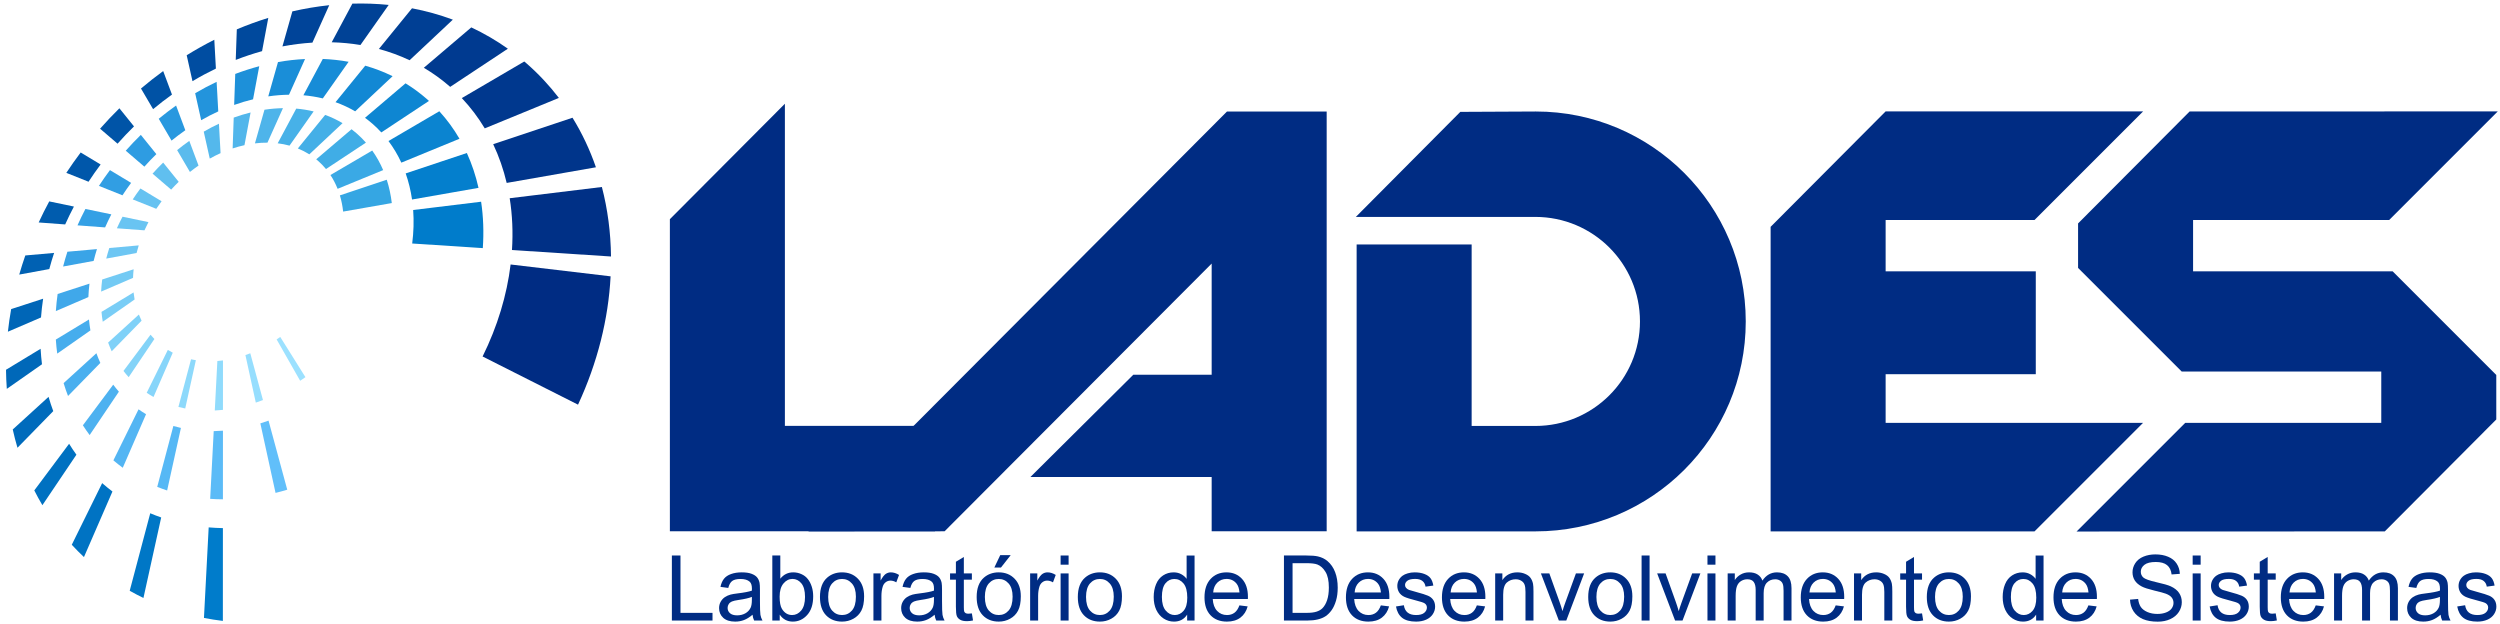 <?xml version="1.0" encoding="UTF-8" standalone="no"?>
<svg
   xmlns:dc="http://purl.org/dc/elements/1.1/"
   xmlns:cc="http://creativecommons.org/ns#"
   xmlns:rdf="http://www.w3.org/1999/02/22-rdf-syntax-ns#"
   xmlns:svg="http://www.w3.org/2000/svg"
   xmlns="http://www.w3.org/2000/svg"
   xmlns:sodipodi="http://sodipodi.sourceforge.net/DTD/sodipodi-0.dtd"
   xmlns:inkscape="http://www.inkscape.org/namespaces/inkscape"
   version="1.1"
   width="765"
   height="191"
   id="svg920"
   inkscape:version="0.91 r13725"
   viewBox="0 0 765 191"
   sodipodi:docname="Logo Lades3.svg">
  <defs
     id="defs1068" />
  <sodipodi:namedview
     pagecolor="#ffffff"
     bordercolor="#666666"
     borderopacity="1"
     objecttolerance="10"
     gridtolerance="10"
     guidetolerance="10"
     inkscape:pageopacity="0"
     inkscape:pageshadow="2"
     inkscape:window-width="1366"
     inkscape:window-height="709"
     id="namedview1066"
     showgrid="false"
     inkscape:zoom="0.92389465"
     inkscape:cx="373.71148"
     inkscape:cy="-17.687595"
     inkscape:window-x="0"
     inkscape:window-y="0"
     inkscape:window-maximized="1"
     inkscape:current-layer="svg920"
     showguides="true"
     inkscape:guide-bbox="true" />
  <g
     id="g4501"
     transform="translate(-2.988,-124.647)">
    <path
       inkscape:connector-curvature="0"
       id="path922"
       style="fill:#002c83;fill-rule:evenodd"
       d="m 243.165,254.962 45.947,0 0,32.26 -45.947,0 -35.193,0 0,-95.506 35.193,-35.325 0,98.57 z" />
    <path
       inkscape:connector-curvature="0"
       id="path924"
       style="fill:#002c83;fill-rule:evenodd"
       d="m 250.353,287.255 128.097,-128.489 30.501,0 0,128.457 -35.193,0 0,-16.62 -55.461,0 31.477,-31.283 23.984,0 0,-34.02 -81.727,81.923 -41.677,0.032 z" />
    <path
       inkscape:connector-curvature="0"
       id="path926"
       style="fill:#002c83;fill-rule:evenodd"
       d="m 449.847,158.881 23.097,-0.116 c 35.482,0 64.243,28.762 64.243,64.243 0,35.482 -28.762,64.243 -64.352,64.241 l -54.718,0 0,-87.802 35.193,0 0,55.542 19.472,0 c 17.717,0 32.036,-14.32 32.036,-31.985 0,-17.663 -14.32,-31.983 -32.036,-31.983 l -54.907,0 31.972,-32.145 z" />
    <path
       inkscape:connector-curvature="0"
       id="path928"
       style="fill:#002c83;fill-rule:evenodd"
       d="m 579.992,158.733 78.794,0 -33.239,33.24 -45.555,0 0,15.705 45.947,0 0,31.48 -45.947,0 0,14.89 78.762,0 -33.207,33.207 -80.748,0 0,-93.197 35.193,-35.325 z" />
    <path
       inkscape:connector-curvature="0"
       id="path930"
       style="fill:#002c83;fill-rule:evenodd"
       d="m 671.658,254.048 -33.239,33.24 94.31,-0.032 34.121,-34.251 0,-13.618 -31.704,-31.708 -61.075,0 0,-15.705 59.997,0 33.239,-33.24 -94.305,0.032 -34.124,34.251 0,13.618 31.713,31.708 61.066,0 0,15.705 -59.999,0 z" />
  </g>
  <g
     id="g932"
     transform="matrix(0.889,0,0,0.889,-394.839,-338.024)">
    <path
       d="m 643.098,519.514 c 6.707,-14.429 10.452,-29.49 11.214,-44.169 l -34.417,-4.08 c -1.288,10.555 -4.513,21.311 -9.645,31.669 l 32.848,16.58 z"
       style="fill:#002c83;fill-rule:evenodd"
       id="path934"
       inkscape:connector-curvature="0" />
    <path
       d="m 654.452,468.517 c -0.095,-8.209 -1.139,-16.245 -3.142,-23.925 l -31.73,3.869 c 0.918,5.763 1.178,11.745 0.784,17.828 l 34.088,2.228 z"
       style="fill:#003086;fill-rule:evenodd"
       id="path936"
       inkscape:connector-curvature="0" />
    <path
       d="m 649.261,437.812 c -2.068,-5.984 -4.755,-11.702 -8.06,-17.061 L 613.9,429.863 c 1.998,4.225 3.547,8.69 4.642,13.331 l 30.719,-5.383 z"
       style="fill:#00358b;fill-rule:evenodd"
       id="path938"
       inkscape:connector-curvature="0" />
    <path
       d="m 636.506,413.934 c -3.264,-4.265 -6.967,-8.246 -11.125,-11.875 -0.258,-0.225 -0.522,-0.441 -0.782,-0.662 l -21.502,12.592 c 3.029,3.203 5.659,6.697 7.896,10.427 l 25.513,-10.482 z"
       style="fill:#00388e;fill-rule:evenodd"
       id="path940"
       inkscape:connector-curvature="0" />
    <path
       d="m 514.342,592.929 c 2.15,0.419 4.32,0.761 6.508,1.026 l 0.014,-31.945 c -1.643,-0.028 -3.276,-0.114 -4.896,-0.25 l -1.626,31.169 z"
       style="fill:#007ccb;fill-rule:evenodd"
       id="path942"
       inkscape:connector-curvature="0" />
    <path
       d="m 488.783,583.575 c 1.553,0.877 3.128,1.707 4.729,2.479 l 6.111,-27.713 c -1.273,-0.441 -2.53,-0.923 -3.771,-1.444 l -7.069,26.679 z"
       style="fill:#0077c6;fill-rule:evenodd"
       id="path944"
       inkscape:connector-curvature="0" />
    <path
       d="m 468.845,567.738 c 1.338,1.457 2.734,2.872 4.191,4.242 l 9.808,-22.572 c -1.109,-0.839 -2.197,-1.717 -3.257,-2.642 -0.095,-0.083 -0.185,-0.169 -0.279,-0.252 l -10.463,21.223 z"
       style="fill:#0073c3;fill-rule:evenodd"
       id="path946"
       inkscape:connector-curvature="0" />
    <path
       d="m 455.94,549.032 c 0.871,1.728 1.802,3.424 2.79,5.088 l 11.713,-17.38 c -0.886,-1.224 -1.725,-2.48 -2.516,-3.764 l -11.987,16.056 z"
       style="fill:#0071c1;fill-rule:evenodd"
       id="path948"
       inkscape:connector-curvature="0" />
    <path
       d="m 448.526,528.051 c 0.47,2.127 1.012,4.229 1.625,6.303 l 12.317,-12.612 c -0.599,-1.613 -1.138,-3.254 -1.616,-4.921 l -12.325,11.23 z"
       style="fill:#006bbc;fill-rule:evenodd"
       id="path950"
       inkscape:connector-curvature="0" />
    <path
       d="m 446.207,507.504 c 0.024,2.206 0.114,4.4 0.276,6.577 l 12.106,-8.467 c -0.215,-1.76 -0.374,-3.538 -0.47,-5.332 l -11.912,7.221 z"
       style="fill:#0068b9;fill-rule:evenodd"
       id="path952"
       inkscape:connector-curvature="0" />
    <path
       d="m 447.979,486.62 c -0.467,2.599 -0.841,5.196 -1.124,7.785 l 11.399,-4.904 c 0.163,-2.143 0.405,-4.297 0.73,-6.458 l -11.004,3.577 z"
       style="fill:#0066b7;fill-rule:evenodd"
       id="path954"
       inkscape:connector-curvature="0" />
    <path
       d="m 452.848,468.161 c -0.764,2.187 -1.459,4.382 -2.092,6.581 l 10.349,-1.901 c 0.494,-1.856 1.049,-3.71 1.661,-5.561 l -9.918,0.881 z"
       style="fill:#0061b3;fill-rule:evenodd"
       id="path956"
       inkscape:connector-curvature="0" />
    <path
       d="m 461.087,449.552 c -1.296,2.396 -2.507,4.814 -3.634,7.251 l 9.123,0.679 c 0.928,-2.067 1.929,-4.12 3.007,-6.157 l -8.496,-1.773 z"
       style="fill:#005cae;fill-rule:evenodd"
       id="path958"
       inkscape:connector-curvature="0" />
    <path
       d="m 471.91,432.712 c -1.736,2.304 -3.384,4.644 -4.945,7.014 l 7.649,3.059 c 1.308,-2.006 2.695,-3.986 4.157,-5.937 l -6.861,-4.136 z"
       style="fill:#0057aa;fill-rule:evenodd"
       id="path960"
       inkscape:connector-curvature="0" />
    <path
       d="m 485.232,417.501 c -2.276,2.243 -4.495,4.585 -6.649,7.027 l 6.021,5.161 c 1.832,-2.071 3.719,-4.058 5.656,-5.953 l -5.027,-6.235 z"
       style="fill:#0054a7;fill-rule:evenodd"
       id="path962"
       inkscape:connector-curvature="0" />
    <path
       d="m 500.31,404.69 c -2.596,1.891 -5.147,3.89 -7.642,6.004 l 4.166,7.104 c 2.125,-1.769 4.294,-3.441 6.502,-5.013 l -3.026,-8.095 z"
       style="fill:#0052a5;fill-rule:evenodd"
       id="path964"
       inkscape:connector-curvature="0" />
    <path
       d="m 517.904,393.911 c -3.213,1.623 -6.386,3.401 -9.505,5.332 l 1.993,8.929 c 2.65,-1.585 5.341,-3.032 8.061,-4.341 l -0.548,-9.92 z"
       style="fill:#004da1;fill-rule:evenodd"
       id="path966"
       inkscape:connector-curvature="0" />
    <path
       d="m 536.486,386.383 c -3.638,1.128 -7.255,2.445 -10.836,3.951 l -0.369,10.519 c 3.003,-1.173 6.029,-2.18 9.062,-3.018 l 2.143,-11.452 z"
       style="fill:#00499d;fill-rule:evenodd"
       id="path968"
       inkscape:connector-curvature="0" />
    <path
       d="m 557.468,382.015 c -4.226,0.451 -8.467,1.162 -12.697,2.131 l -3.418,12.058 c 3.455,-0.656 6.903,-1.092 10.322,-1.301 l 5.793,-12.887 z"
       style="fill:#004499;fill-rule:evenodd"
       id="path970"
       inkscape:connector-curvature="0" />
    <path
       d="m 577.93,381.921 c -4.12,-0.414 -8.296,-0.561 -12.503,-0.441 l -7.112,13.302 c 3.347,0.086 6.651,0.399 9.89,0.939 l 9.725,-13.799 z"
       style="fill:#004296;fill-rule:evenodd"
       id="path972"
       inkscape:connector-curvature="0" />
    <path
       d="m 600.009,386.993 c -4.553,-1.694 -9.252,-2.994 -14.057,-3.91 l -11.406,14.003 c 3.645,0.978 7.183,2.269 10.579,3.875 l 14.884,-13.969 z"
       style="fill:#003f94;fill-rule:evenodd"
       id="path974"
       inkscape:connector-curvature="0" />
    <path
       d="m 618.944,396.995 c -4.002,-2.838 -8.209,-5.282 -12.584,-7.335 l -16.339,13.897 c 3.137,1.852 6.127,4 8.938,6.454 0.045,0.04 0.088,0.081 0.133,0.12 l 19.852,-13.135 z"
       style="fill:#003a90;fill-rule:evenodd"
       id="path976"
       inkscape:connector-curvature="0" />
    <path
       d="m 610.323,465.633 c 0.383,-5.446 0.191,-10.804 -0.584,-15.972 l -23.386,2.852 c 0.275,3.749 0.165,7.614 -0.333,11.532 l 24.303,1.588 z"
       style="fill:#007ccb;fill-rule:evenodd"
       id="path978"
       inkscape:connector-curvature="0" />
    <path
       d="m 608.846,444.893 c -0.941,-4.172 -2.277,-8.193 -4.018,-12.002 l -21.051,7.027 c 1.01,2.87 1.739,5.877 2.187,8.985 l 22.883,-4.009 z"
       style="fill:#047fcd;fill-rule:evenodd"
       id="path980"
       inkscape:connector-curvature="0" />
    <path
       d="m 602.292,427.99 c -1.96,-3.379 -4.272,-6.55 -6.938,-9.467 l -17.499,10.248 c 1.739,2.312 3.213,4.804 4.425,7.441 l 20.013,-8.222 z"
       style="fill:#0b84d0;fill-rule:evenodd"
       id="path982"
       inkscape:connector-curvature="0" />
    <path
       d="m 538.982,549.889 c 1.344,-0.331 2.687,-0.699 4.028,-1.102 L 536.57,525.011 c -0.938,0.339 -1.878,0.654 -2.819,0.946 l 5.231,23.932 z"
       style="fill:#61bffa;fill-rule:evenodd"
       id="path984"
       inkscape:connector-curvature="0" />
    <path
       d="m 516.481,551.934 c 1.452,0.103 2.917,0.153 4.388,0.161 l 0.011,-23.622 c -1.066,0.084 -2.128,0.136 -3.183,0.156 l -1.216,23.305 z"
       style="fill:#5bbbf7;fill-rule:evenodd"
       id="path986"
       inkscape:connector-curvature="0" />
    <path
       d="m 498.259,547.809 c 1.123,0.451 2.259,0.868 3.41,1.247 l 4.747,-21.53 c -0.878,-0.197 -1.747,-0.421 -2.606,-0.671 l -5.552,20.954 z"
       style="fill:#56b8f5;fill-rule:evenodd"
       id="path988"
       inkscape:connector-curvature="0" />
    <path
       d="m 483.168,538.684 c 1.05,0.896 2.126,1.748 3.227,2.553 l 8.014,-18.442 c -0.879,-0.522 -1.741,-1.08 -2.583,-1.673 l -8.658,17.562 z"
       style="fill:#53b5f3;fill-rule:evenodd"
       id="path990"
       inkscape:connector-curvature="0" />
    <path
       d="m 472.67,526.622 c 0.733,1.147 1.51,2.266 2.328,3.358 l 10.063,-14.932 c -0.686,-0.778 -1.334,-1.583 -1.952,-2.409 l -10.439,13.983 z"
       style="fill:#4db1f0;fill-rule:evenodd"
       id="path992"
       inkscape:connector-curvature="0" />
    <path
       d="m 466.034,512.098 c 0.454,1.501 0.96,2.98 1.524,4.431 l 11.117,-11.384 c -0.496,-1.087 -0.947,-2.198 -1.354,-3.331 l -11.287,10.285 z"
       style="fill:#49afef;fill-rule:evenodd"
       id="path994"
       inkscape:connector-curvature="0" />
    <path
       d="m 463.356,497.107 c 0.106,1.627 0.266,3.24 0.481,4.836 l 11.424,-7.99 c -0.213,-1.236 -0.381,-2.49 -0.504,-3.757 l -11.401,6.912 z"
       style="fill:#46aded;fill-rule:evenodd"
       id="path996"
       inkscape:connector-curvature="0" />
    <path
       d="m 463.973,481.421 c -0.276,1.969 -0.481,3.931 -0.609,5.882 l 11.193,-4.816 c 0.065,-1.532 0.19,-3.076 0.377,-4.629 l -10.961,3.563 z"
       style="fill:#40a8ea;fill-rule:evenodd"
       id="path998"
       inkscape:connector-curvature="0" />
    <path
       d="m 467.338,466.874 c -0.548,1.695 -1.041,3.394 -1.48,5.093 l 10.514,-1.932 c 0.335,-1.355 0.714,-2.71 1.138,-4.065 l -10.172,0.903 z"
       style="fill:#3aa4e7;fill-rule:evenodd"
       id="path1000"
       inkscape:connector-curvature="0" />
    <path
       d="m 473.543,452.152 c -0.979,1.867 -1.89,3.75 -2.731,5.645 l 9.501,0.707 c 0.661,-1.506 1.375,-3.004 2.148,-4.491 l -8.918,-1.861 z"
       style="fill:#34a0e5;fill-rule:evenodd"
       id="path1002"
       inkscape:connector-curvature="0" />
    <path
       d="m 481.981,438.784 c -1.334,1.785 -2.6,3.596 -3.792,5.431 l 8.101,3.239 c 0.938,-1.444 1.93,-2.871 2.979,-4.277 l -7.288,-4.394 z"
       style="fill:#319ee3;fill-rule:evenodd"
       id="path1004"
       inkscape:connector-curvature="0" />
    <path
       d="m 492.612,426.654 c -1.778,1.734 -3.509,3.554 -5.19,5.451 l 6.405,5.49 c 1.339,-1.502 2.716,-2.942 4.129,-4.313 l -5.344,-6.628 z"
       style="fill:#2e9ce2;fill-rule:evenodd"
       id="path1006"
       inkscape:connector-curvature="0" />
    <path
       d="m 504.746,416.558 c -2.026,1.428 -4.018,2.946 -5.968,4.556 l 4.407,7.515 c 1.551,-1.262 3.132,-2.453 4.739,-3.57 l -3.179,-8.502 z"
       style="fill:#2898df;fill-rule:evenodd"
       id="path1008"
       inkscape:connector-curvature="0" />
    <path
       d="m 518.703,408.398 c -2.492,1.177 -4.958,2.486 -7.388,3.917 l 2.072,9.284 c 1.937,-1.112 3.899,-2.122 5.878,-3.028 l -0.562,-10.174 z"
       style="fill:#2394dc;fill-rule:evenodd"
       id="path1010"
       inkscape:connector-curvature="0" />
    <path
       d="m 533.372,403.022 c -2.763,0.731 -5.52,1.617 -8.26,2.655 l -0.374,10.672 c 2.162,-0.77 4.333,-1.417 6.502,-1.936 l 2.132,-11.391 z"
       style="fill:#1d90d9;fill-rule:evenodd"
       id="path1012"
       inkscape:connector-curvature="0" />
    <path
       d="m 549.138,400.545 c -3.083,0.148 -6.194,0.496 -9.314,1.048 l -3.348,11.809 c 2.4,-0.35 4.784,-0.538 7.137,-0.567 l 5.524,-12.29 z"
       style="fill:#1a8ed8;fill-rule:evenodd"
       id="path1014"
       inkscape:connector-curvature="0" />
    <path
       d="m 564.133,401.497 c -2.908,-0.531 -5.877,-0.855 -8.886,-0.978 l -6.682,12.497 c 2.276,0.199 4.51,0.56 6.686,1.083 l 8.882,-12.602 z"
       style="fill:#178cd7;fill-rule:evenodd"
       id="path1016"
       inkscape:connector-curvature="0" />
    <path
       d="m 579.27,406.457 c -3.018,-1.486 -6.164,-2.69 -9.409,-3.619 L 559.629,415.4 c 2.346,0.839 4.606,1.887 6.759,3.148 l 12.882,-12.09 z"
       style="fill:#1288d4;fill-rule:evenodd"
       id="path1018"
       inkscape:connector-curvature="0" />
    <path
       d="m 591.783,414.966 c -0.261,-0.237 -0.52,-0.476 -0.787,-0.709 -2.298,-2.006 -4.732,-3.783 -7.274,-5.344 l -13.949,11.864 c 0.873,0.642 1.727,1.319 2.554,2.041 1.086,0.948 2.105,1.949 3.065,2.994 l 16.391,-10.845 z"
       style="fill:#0e86d2;fill-rule:evenodd"
       id="path1020"
       inkscape:connector-curvature="0" />
    <path
       d="m 578.999,450.123 c -0.332,-2.775 -0.909,-5.464 -1.737,-8.03 l -16.132,5.385 c 0.539,1.788 0.912,3.655 1.122,5.58 l 16.747,-2.934 z"
       style="fill:#35a6e3;fill-rule:evenodd"
       id="path1022"
       inkscape:connector-curvature="0" />
    <path
       d="m 576.026,438.781 c -1.019,-2.384 -2.274,-4.639 -3.768,-6.733 l -14.386,8.424 c 0.984,1.485 1.807,3.075 2.473,4.751 l 15.681,-6.442 z"
       style="fill:#3aa9e5;fill-rule:evenodd"
       id="path1024"
       inkscape:connector-curvature="0" />
    <path
       d="m 547.452,511.298 c 0.61,-0.405 1.216,-0.821 1.819,-1.249 l -8.672,-13.846 c -0.412,0.293 -0.826,0.578 -1.242,0.856 l 8.095,14.239 z"
       style="fill:#9ce1ff;fill-rule:evenodd"
       id="path1026"
       inkscape:connector-curvature="0" />
    <path
       d="m 532.19,518.814 c 0.822,-0.274 1.643,-0.568 2.463,-0.881 l -4.363,-16.108 c -0.559,0.219 -1.118,0.426 -1.679,0.619 l 3.578,16.37 z"
       style="fill:#96defe;fill-rule:evenodd"
       id="path1028"
       inkscape:connector-curvature="0" />
    <path
       d="m 518.067,521.524 c 0.934,-0.044 1.872,-0.114 2.816,-0.215 l 0.008,-17.018 c -0.648,0.086 -1.292,0.152 -1.935,0.201 l -0.888,17.031 z"
       style="fill:#90dbfc;fill-rule:evenodd"
       id="path1030"
       inkscape:connector-curvature="0" />
    <path
       d="m 505.548,520.302 c 0.773,0.2 1.555,0.377 2.346,0.529 l 3.664,-16.616 c -0.56,-0.09 -1.114,-0.196 -1.663,-0.318 l -4.347,16.405 z"
       style="fill:#8dd9fb;fill-rule:evenodd"
       id="path1032"
       inkscape:connector-curvature="0" />
    <path
       d="m 494.632,515.43 c 0.765,0.515 1.548,0.998 2.348,1.447 l 6.624,-15.245 c -0.577,-0.298 -1.143,-0.619 -1.696,-0.964 l -7.277,14.761 z"
       style="fill:#87d5fa;fill-rule:evenodd"
       id="path1034"
       inkscape:connector-curvature="0" />
    <path
       d="m 486.64,507.911 c 0.564,0.737 1.162,1.45 1.788,2.142 l 8.849,-13.13 c -0.463,-0.479 -0.906,-0.974 -1.324,-1.486 l -9.313,12.475 z"
       style="fill:#83d3f8;fill-rule:evenodd"
       id="path1036"
       inkscape:connector-curvature="0" />
    <path
       d="m 481.356,498.137 c 0.367,1.024 0.777,2.027 1.227,3.007 l 10.284,-10.531 c -0.339,-0.69 -0.649,-1.396 -0.929,-2.118 l -10.582,9.642 z"
       style="fill:#7fd1f8;fill-rule:evenodd"
       id="path1038"
       inkscape:connector-curvature="0" />
    <path
       d="m 479.072,487.579 c 0.104,1.149 0.249,2.284 0.436,3.403 l 10.965,-7.669 c -0.15,-0.798 -0.269,-1.608 -0.359,-2.428 l -11.042,6.694 z"
       style="fill:#79cdf6;fill-rule:evenodd"
       id="path1040"
       inkscape:connector-curvature="0" />
    <path
       d="m 479.315,476.434 c -0.179,1.399 -0.303,2.789 -0.373,4.167 l 10.988,-4.727 c 0.033,-0.978 0.103,-1.966 0.213,-2.96 l -10.828,3.52 z"
       style="fill:#73caf4;fill-rule:evenodd"
       id="path1042"
       inkscape:connector-curvature="0" />
    <path
       d="m 481.76,465.593 c -0.392,1.216 -0.745,2.432 -1.057,3.647 l 10.447,-1.919 c 0.218,-0.875 0.466,-1.751 0.742,-2.627 l -10.132,0.9 z"
       style="fill:#6dc6f3;fill-rule:evenodd"
       id="path1044"
       inkscape:connector-curvature="0" />
    <path
       d="m 486.314,454.817 c -0.697,1.321 -1.343,2.652 -1.943,3.989 l 9.49,0.706 c 0.424,-0.949 0.881,-1.895 1.372,-2.833 l -8.919,-1.861 z"
       style="fill:#69c4f2;fill-rule:evenodd"
       id="path1046"
       inkscape:connector-curvature="0" />
    <path
       d="m 492.469,445.107 c -0.927,1.238 -1.808,2.493 -2.641,3.762 l 8.099,3.239 c 0.58,-0.879 1.19,-1.748 1.831,-2.607 l -7.289,-4.395 z"
       style="fill:#66c2f1;fill-rule:evenodd"
       id="path1048"
       inkscape:connector-curvature="0" />
    <path
       d="m 500.301,436.19 c -1.25,1.217 -2.469,2.492 -3.656,3.82 l 6.405,5.49 c 0.843,-0.933 1.709,-1.827 2.595,-2.683 l -5.344,-6.628 z"
       style="fill:#60bfef;fill-rule:evenodd"
       id="path1050"
       inkscape:connector-curvature="0" />
    <path
       d="m 509.296,428.726 c -1.419,0.996 -2.818,2.054 -4.19,3.176 l 4.408,7.516 c 0.971,-0.774 1.958,-1.507 2.959,-2.195 l -3.177,-8.496 z"
       style="fill:#5abbed;fill-rule:evenodd"
       id="path1052"
       inkscape:connector-curvature="0" />
    <path
       d="m 519.499,422.811 c -1.76,0.82 -3.507,1.732 -5.232,2.734 l 2.07,9.276 c 1.229,-0.688 2.471,-1.316 3.721,-1.878 l -0.559,-10.132 z"
       style="fill:#54b8ec;fill-rule:evenodd"
       id="path1054"
       inkscape:connector-curvature="0" />
    <path
       d="m 530.392,418.946 c -1.935,0.476 -3.874,1.065 -5.806,1.764 l -0.372,10.612 c 1.358,-0.452 2.717,-0.827 4.072,-1.126 l 2.106,-11.25 z"
       style="fill:#51b6eb;fill-rule:evenodd"
       id="path1056"
       inkscape:connector-curvature="0" />
    <path
       d="m 541.536,417.457 c -2.096,0.037 -4.221,0.217 -6.362,0.539 l -3.284,11.584 c 1.451,-0.174 2.89,-0.258 4.307,-0.248 l 5.338,-11.875 z"
       style="fill:#4eb4ea;fill-rule:evenodd"
       id="path1058"
       inkscape:connector-curvature="0" />
    <path
       d="m 552.094,418.58 c -1.946,-0.471 -3.946,-0.791 -5.986,-0.968 l -6.385,11.942 c 1.389,0.17 2.75,0.436 4.072,0.8 l 8.298,-11.774 z"
       style="fill:#47b1e8;fill-rule:evenodd"
       id="path1060"
       inkscape:connector-curvature="0" />
    <path
       d="m 562.045,422.623 c -1.901,-1.139 -3.902,-2.085 -5.984,-2.844 l -9.403,11.544 c 1.375,0.557 2.696,1.234 3.953,2.03 l 11.434,-10.731 z"
       style="fill:#44afe7;fill-rule:evenodd"
       id="path1062"
       inkscape:connector-curvature="0" />
    <path
       d="m 570.093,429.318 c -0.975,-1.107 -2.027,-2.158 -3.158,-3.145 -0.584,-0.509 -1.181,-0.995 -1.791,-1.459 l -12.163,10.345 c 0.203,0.166 0.405,0.335 0.603,0.509 1.008,0.88 1.929,1.831 2.764,2.844 l 13.745,-9.095 z"
       style="fill:#40ade6;fill-rule:evenodd"
       id="path1064"
       inkscape:connector-curvature="0" />
  </g>
  <g
     style="font-style:normal;font-weight:normal;font-size:27.804px;line-height:125%;font-family:sans-serif;letter-spacing:0px;word-spacing:0px;fill:#002c83;fill-opacity:1;stroke:none;stroke-width:1px;stroke-linecap:butt;stroke-linejoin:miter;stroke-opacity:1"
     id="text4510">
    <path
       d="m 205.592,189.885 0,-19.903 2.634,0 0,17.554 9.802,0 0,2.349 -12.436,0 z"
       style="font-style:normal;font-variant:normal;font-weight:normal;font-stretch:normal;font-family:Arial;-inkscape-font-specification:Arial;fill:#002c83;fill-opacity:1"
       id="path4511" />
    <path
       d="m 230.274,188.107 q -1.358,1.154 -2.62,1.629 -1.249,0.475 -2.688,0.475 -2.376,0 -3.652,-1.154 -1.276,-1.168 -1.276,-2.973 0,-1.059 0.475,-1.928 0.489,-0.882 1.263,-1.412 0.787,-0.529 1.765,-0.801 0.72,-0.19 2.172,-0.367 2.96,-0.353 4.358,-0.842 0.014,-0.502 0.014,-0.638 0,-1.493 -0.692,-2.104 -0.937,-0.828 -2.783,-0.828 -1.724,0 -2.552,0.611 -0.815,0.597 -1.208,2.131 l -2.389,-0.326 q 0.326,-1.534 1.073,-2.471 0.747,-0.95 2.159,-1.453 1.412,-0.516 3.272,-0.516 1.846,0 3,0.434 1.154,0.434 1.697,1.1 0.543,0.652 0.76,1.656 0.122,0.625 0.122,2.254 l 0,3.258 q 0,3.408 0.149,4.317 0.163,0.896 0.625,1.724 l -2.552,0 q -0.38,-0.76 -0.489,-1.778 z m -0.204,-5.458 q -1.33,0.543 -3.991,0.923 -1.507,0.217 -2.131,0.489 -0.625,0.272 -0.964,0.801 -0.339,0.516 -0.339,1.154 0,0.977 0.733,1.629 0.747,0.652 2.172,0.652 1.412,0 2.512,-0.611 1.1,-0.625 1.616,-1.697 0.394,-0.828 0.394,-2.444 l 0,-0.896 z"
       style="font-style:normal;font-variant:normal;font-weight:normal;font-stretch:normal;font-family:Arial;-inkscape-font-specification:Arial;fill:#002c83;fill-opacity:1"
       id="path4513" />
    <path
       d="m 238.596,189.885 -2.267,0 0,-19.903 2.444,0 0,7.1 q 1.548,-1.941 3.951,-1.941 1.33,0 2.512,0.543 1.195,0.529 1.955,1.507 0.774,0.964 1.208,2.335 0.434,1.371 0.434,2.932 0,3.706 -1.833,5.729 -1.833,2.023 -4.399,2.023 -2.552,0 -4.005,-2.131 l 0,1.806 z m -0.027,-7.318 q 0,2.593 0.706,3.747 1.154,1.887 3.123,1.887 1.602,0 2.77,-1.385 1.168,-1.398 1.168,-4.154 0,-2.824 -1.127,-4.168 -1.113,-1.344 -2.702,-1.344 -1.602,0 -2.77,1.398 -1.168,1.385 -1.168,4.019 z"
       style="font-style:normal;font-variant:normal;font-weight:normal;font-stretch:normal;font-family:Arial;-inkscape-font-specification:Arial;fill:#002c83;fill-opacity:1"
       id="path4515" />
    <g
       id="g4587">
      <path
         id="path4517"
         style="font-style:normal;font-variant:normal;font-weight:normal;font-stretch:normal;font-family:Arial;-inkscape-font-specification:Arial;fill:#002c83;fill-opacity:1"
         d="m 250.909,182.676 q 0,-4.005 2.226,-5.933 1.86,-1.602 4.534,-1.602 2.973,0 4.86,1.955 1.887,1.941 1.887,5.376 0,2.783 -0.842,4.385 -0.828,1.588 -2.43,2.471 -1.588,0.882 -3.475,0.882 -3.027,0 -4.901,-1.941 -1.86,-1.941 -1.86,-5.593 z m 2.512,0 q 0,2.77 1.208,4.154 1.208,1.371 3.041,1.371 1.819,0 3.027,-1.385 1.208,-1.385 1.208,-4.222 0,-2.675 -1.222,-4.046 -1.208,-1.385 -3.014,-1.385 -1.833,0 -3.041,1.371 -1.208,1.371 -1.208,4.141 z" />
    </g>
    <path
       d="m 267.269,189.885 0,-14.418 2.199,0 0,2.186 q 0.842,-1.534 1.548,-2.023 0.72,-0.489 1.575,-0.489 1.235,0 2.512,0.787 l -0.842,2.267 q -0.896,-0.529 -1.792,-0.529 -0.801,0 -1.439,0.489 -0.638,0.475 -0.91,1.33 -0.407,1.303 -0.407,2.851 l 0,7.548 -2.444,0 z"
       style="font-style:normal;font-variant:normal;font-weight:normal;font-stretch:normal;font-family:Arial;-inkscape-font-specification:Arial;fill:#002c83;fill-opacity:1"
       id="path4519" />
    <path
       d="m 285.99,188.107 q -1.358,1.154 -2.62,1.629 -1.249,0.475 -2.688,0.475 -2.376,0 -3.652,-1.154 -1.276,-1.168 -1.276,-2.973 0,-1.059 0.475,-1.928 0.489,-0.882 1.263,-1.412 0.787,-0.529 1.765,-0.801 0.72,-0.19 2.172,-0.367 2.96,-0.353 4.358,-0.842 0.014,-0.502 0.014,-0.638 0,-1.493 -0.692,-2.104 -0.937,-0.828 -2.783,-0.828 -1.724,0 -2.552,0.611 -0.815,0.597 -1.208,2.131 l -2.389,-0.326 q 0.326,-1.534 1.073,-2.471 0.747,-0.95 2.159,-1.453 1.412,-0.516 3.272,-0.516 1.846,0 3,0.434 1.154,0.434 1.697,1.1 0.543,0.652 0.76,1.656 0.122,0.625 0.122,2.254 l 0,3.258 q 0,3.408 0.149,4.317 0.163,0.896 0.625,1.724 l -2.552,0 q -0.38,-0.76 -0.489,-1.778 z m -0.204,-5.458 q -1.33,0.543 -3.991,0.923 -1.507,0.217 -2.131,0.489 -0.625,0.272 -0.964,0.801 -0.339,0.516 -0.339,1.154 0,0.977 0.733,1.629 0.747,0.652 2.172,0.652 1.412,0 2.512,-0.611 1.1,-0.625 1.616,-1.697 0.394,-0.828 0.394,-2.444 l 0,-0.896 z"
       style="font-style:normal;font-variant:normal;font-weight:normal;font-stretch:normal;font-family:Arial;-inkscape-font-specification:Arial;fill:#002c83;fill-opacity:1"
       id="path4521" />
    <path
       d="m 297.394,187.7 0.353,2.159 q -1.032,0.217 -1.846,0.217 -1.33,0 -2.064,-0.421 -0.733,-0.421 -1.032,-1.1 -0.299,-0.692 -0.299,-2.892 l 0,-8.295 -1.792,0 0,-1.901 1.792,0 0,-3.571 2.43,-1.466 0,5.037 2.457,0 0,1.901 -2.457,0 0,8.431 q 0,1.045 0.122,1.344 0.136,0.299 0.421,0.475 0.299,0.176 0.842,0.176 0.407,0 1.073,-0.095 z"
       style="font-style:normal;font-variant:normal;font-weight:normal;font-stretch:normal;font-family:Arial;-inkscape-font-specification:Arial;fill:#002c83;fill-opacity:1"
       id="path4523" />
    <path
       d="m 298.86,182.676 q 0,-4.005 2.226,-5.933 1.86,-1.602 4.534,-1.602 2.973,0 4.86,1.955 1.887,1.941 1.887,5.376 0,2.783 -0.842,4.385 -0.828,1.588 -2.43,2.471 -1.588,0.882 -3.475,0.882 -3.027,0 -4.901,-1.941 -1.86,-1.941 -1.86,-5.593 z m 2.512,0 q 0,2.77 1.208,4.154 1.208,1.371 3.041,1.371 1.819,0 3.027,-1.385 1.208,-1.385 1.208,-4.222 0,-2.675 -1.222,-4.046 -1.208,-1.385 -3.014,-1.385 -1.833,0 -3.041,1.371 -1.208,1.371 -1.208,4.141 z m 2.892,-9.001 1.806,-3.801 3.204,0 -2.987,3.801 -2.023,0 z"
       style="font-style:normal;font-variant:normal;font-weight:normal;font-stretch:normal;font-family:Arial;-inkscape-font-specification:Arial;fill:#002c83;fill-opacity:1"
       id="path4525" />
    <path
       d="m 315.22,189.885 0,-14.418 2.199,0 0,2.186 q 0.842,-1.534 1.548,-2.023 0.72,-0.489 1.575,-0.489 1.235,0 2.512,0.787 l -0.842,2.267 q -0.896,-0.529 -1.792,-0.529 -0.801,0 -1.439,0.489 -0.638,0.475 -0.91,1.33 -0.407,1.303 -0.407,2.851 l 0,7.548 -2.444,0 z"
       style="font-style:normal;font-variant:normal;font-weight:normal;font-stretch:normal;font-family:Arial;-inkscape-font-specification:Arial;fill:#002c83;fill-opacity:1"
       id="path4527" />
    <path
       d="m 324.546,172.793 0,-2.81 2.444,0 0,2.81 -2.444,0 z m 0,17.092 0,-14.418 2.444,0 0,14.418 -2.444,0 z"
       style="font-style:normal;font-variant:normal;font-weight:normal;font-stretch:normal;font-family:Arial;-inkscape-font-specification:Arial;fill:#002c83;fill-opacity:1"
       id="path4529" />
    <path
       d="m 329.814,182.676 q 0,-4.005 2.226,-5.933 1.86,-1.602 4.534,-1.602 2.973,0 4.86,1.955 1.887,1.941 1.887,5.376 0,2.783 -0.842,4.385 -0.828,1.588 -2.43,2.471 -1.588,0.882 -3.475,0.882 -3.027,0 -4.901,-1.941 -1.86,-1.941 -1.86,-5.593 z m 2.512,0 q 0,2.77 1.208,4.154 1.208,1.371 3.041,1.371 1.819,0 3.027,-1.385 1.208,-1.385 1.208,-4.222 0,-2.675 -1.222,-4.046 -1.208,-1.385 -3.014,-1.385 -1.833,0 -3.041,1.371 -1.208,1.371 -1.208,4.141 z"
       style="font-style:normal;font-variant:normal;font-weight:normal;font-stretch:normal;font-family:Arial;-inkscape-font-specification:Arial;fill:#002c83;fill-opacity:1"
       id="path4531" />
    <path
       d="m 363.266,189.885 0,-1.819 q -1.371,2.145 -4.032,2.145 -1.724,0 -3.177,-0.95 -1.439,-0.95 -2.24,-2.647 -0.787,-1.711 -0.787,-3.924 0,-2.159 0.72,-3.91 0.72,-1.765 2.159,-2.702 1.439,-0.937 3.218,-0.937 1.303,0 2.322,0.557 1.018,0.543 1.656,1.425 l 0,-7.141 2.43,0 0,19.903 -2.267,0 z m -7.725,-7.195 q 0,2.77 1.168,4.141 1.168,1.371 2.756,1.371 1.602,0 2.715,-1.303 1.127,-1.317 1.127,-4.005 0,-2.96 -1.14,-4.344 -1.14,-1.385 -2.81,-1.385 -1.629,0 -2.729,1.33 -1.086,1.33 -1.086,4.195 z"
       style="font-style:normal;font-variant:normal;font-weight:normal;font-stretch:normal;font-family:Arial;-inkscape-font-specification:Arial;fill:#002c83;fill-opacity:1"
       id="path4533" />
    <path
       d="m 379.258,185.242 2.525,0.312 q -0.597,2.213 -2.213,3.435 -1.616,1.222 -4.127,1.222 -3.163,0 -5.023,-1.941 -1.846,-1.955 -1.846,-5.471 0,-3.638 1.874,-5.648 1.874,-2.009 4.86,-2.009 2.892,0 4.724,1.969 1.833,1.969 1.833,5.539 0,0.217 -0.014,0.652 l -10.752,0 q 0.136,2.376 1.344,3.638 1.208,1.263 3.014,1.263 1.344,0 2.294,-0.706 0.95,-0.706 1.507,-2.254 z m -8.023,-3.951 8.051,0 q -0.163,-1.819 -0.923,-2.729 -1.168,-1.412 -3.027,-1.412 -1.683,0 -2.837,1.127 -1.14,1.127 -1.263,3.014 z"
       style="font-style:normal;font-variant:normal;font-weight:normal;font-stretch:normal;font-family:Arial;-inkscape-font-specification:Arial;fill:#002c83;fill-opacity:1"
       id="path4535" />
    <path
       d="m 392.889,189.885 0,-19.903 6.856,0 q 2.322,0 3.543,0.285 1.711,0.394 2.919,1.425 1.575,1.33 2.349,3.408 0.787,2.064 0.787,4.724 0,2.267 -0.529,4.019 -0.529,1.751 -1.358,2.905 -0.828,1.14 -1.819,1.806 -0.977,0.652 -2.376,0.991 -1.385,0.339 -3.19,0.339 l -7.182,0 z m 2.634,-2.349 4.249,0 q 1.969,0 3.082,-0.367 1.127,-0.367 1.792,-1.032 0.937,-0.937 1.453,-2.512 0.529,-1.588 0.529,-3.842 0,-3.123 -1.032,-4.792 -1.018,-1.683 -2.484,-2.254 -1.059,-0.407 -3.408,-0.407 l -4.181,0 0,15.205 z"
       style="font-style:normal;font-variant:normal;font-weight:normal;font-stretch:normal;font-family:Arial;-inkscape-font-specification:Arial;fill:#002c83;fill-opacity:1"
       id="path4537" />
    <path
       d="m 422.539,185.242 2.525,0.312 q -0.597,2.213 -2.213,3.435 -1.616,1.222 -4.127,1.222 -3.163,0 -5.023,-1.941 -1.846,-1.955 -1.846,-5.471 0,-3.638 1.874,-5.648 1.873,-2.009 4.86,-2.009 2.892,0 4.724,1.969 1.833,1.969 1.833,5.539 0,0.217 -0.014,0.652 l -10.752,0 q 0.136,2.376 1.344,3.638 1.208,1.263 3.014,1.263 1.344,0 2.294,-0.706 0.95,-0.706 1.507,-2.254 z m -8.024,-3.951 8.051,0 q -0.163,-1.819 -0.923,-2.729 -1.168,-1.412 -3.027,-1.412 -1.683,0 -2.837,1.127 -1.14,1.127 -1.263,3.014 z"
       style="font-style:normal;font-variant:normal;font-weight:normal;font-stretch:normal;font-family:Arial;-inkscape-font-specification:Arial;fill:#002c83;fill-opacity:1"
       id="path4539" />
    <path
       d="m 427.168,185.582 2.417,-0.38 q 0.204,1.453 1.127,2.226 0.937,0.774 2.607,0.774 1.683,0 2.498,-0.679 0.815,-0.692 0.815,-1.616 0,-0.828 -0.72,-1.303 -0.502,-0.326 -2.498,-0.828 -2.688,-0.679 -3.733,-1.168 -1.032,-0.502 -1.575,-1.371 -0.529,-0.882 -0.529,-1.941 0,-0.964 0.434,-1.778 0.448,-0.828 1.208,-1.371 0.57,-0.421 1.548,-0.706 0.991,-0.299 2.118,-0.299 1.697,0 2.973,0.489 1.29,0.489 1.901,1.33 0.611,0.828 0.842,2.226 l -2.389,0.326 q -0.163,-1.113 -0.95,-1.738 -0.774,-0.625 -2.199,-0.625 -1.683,0 -2.403,0.557 -0.72,0.557 -0.72,1.303 0,0.475 0.299,0.855 0.299,0.394 0.937,0.652 0.367,0.136 2.159,0.625 2.593,0.692 3.611,1.14 1.032,0.434 1.616,1.276 0.584,0.842 0.584,2.091 0,1.222 -0.72,2.308 -0.706,1.073 -2.05,1.67 -1.344,0.584 -3.041,0.584 -2.81,0 -4.29,-1.168 -1.466,-1.168 -1.873,-3.462 z"
       style="font-style:normal;font-variant:normal;font-weight:normal;font-stretch:normal;font-family:Arial;-inkscape-font-specification:Arial;fill:#002c83;fill-opacity:1"
       id="path4541" />
    <path
       d="m 451.918,185.242 2.525,0.312 q -0.597,2.213 -2.213,3.435 -1.616,1.222 -4.127,1.222 -3.163,0 -5.023,-1.941 -1.846,-1.955 -1.846,-5.471 0,-3.638 1.874,-5.648 1.874,-2.009 4.86,-2.009 2.892,0 4.724,1.969 1.833,1.969 1.833,5.539 0,0.217 -0.014,0.652 l -10.752,0 q 0.136,2.376 1.344,3.638 1.208,1.263 3.014,1.263 1.344,0 2.294,-0.706 0.95,-0.706 1.507,-2.254 z m -8.024,-3.951 8.051,0 q -0.163,-1.819 -0.923,-2.729 -1.168,-1.412 -3.027,-1.412 -1.683,0 -2.837,1.127 -1.14,1.127 -1.263,3.014 z"
       style="font-style:normal;font-variant:normal;font-weight:normal;font-stretch:normal;font-family:Arial;-inkscape-font-specification:Arial;fill:#002c83;fill-opacity:1"
       id="path4543" />
    <path
       d="m 457.525,189.885 0,-14.418 2.199,0 0,2.05 q 1.588,-2.376 4.589,-2.376 1.303,0 2.389,0.475 1.1,0.462 1.643,1.222 0.543,0.76 0.76,1.806 0.136,0.679 0.136,2.376 l 0,8.865 -2.444,0 0,-8.77 q 0,-1.493 -0.285,-2.226 -0.285,-0.747 -1.018,-1.181 -0.72,-0.448 -1.697,-0.448 -1.561,0 -2.702,0.991 -1.127,0.991 -1.127,3.761 l 0,7.874 -2.444,0 z"
       style="font-style:normal;font-variant:normal;font-weight:normal;font-stretch:normal;font-family:Arial;-inkscape-font-specification:Arial;fill:#002c83;fill-opacity:1"
       id="path4545" />
    <path
       d="m 477.006,189.885 -5.485,-14.418 2.579,0 3.095,8.634 q 0.502,1.398 0.923,2.905 0.326,-1.14 0.91,-2.742 l 3.204,-8.797 2.512,0 -5.458,14.418 -2.281,0 z"
       style="font-style:normal;font-variant:normal;font-weight:normal;font-stretch:normal;font-family:Arial;-inkscape-font-specification:Arial;fill:#002c83;fill-opacity:1"
       id="path4547" />
    <path
       d="m 485.994,182.676 q 0,-4.005 2.226,-5.933 1.86,-1.602 4.534,-1.602 2.973,0 4.86,1.955 1.887,1.941 1.887,5.376 0,2.783 -0.842,4.385 -0.828,1.588 -2.43,2.471 -1.588,0.882 -3.475,0.882 -3.027,0 -4.901,-1.941 -1.86,-1.941 -1.86,-5.593 z m 2.512,0 q 0,2.77 1.208,4.154 1.208,1.371 3.041,1.371 1.819,0 3.027,-1.385 1.208,-1.385 1.208,-4.222 0,-2.675 -1.222,-4.046 -1.208,-1.385 -3.014,-1.385 -1.833,0 -3.041,1.371 -1.208,1.371 -1.208,4.141 z"
       style="font-style:normal;font-variant:normal;font-weight:normal;font-stretch:normal;font-family:Arial;-inkscape-font-specification:Arial;fill:#002c83;fill-opacity:1"
       id="path4549" />
    <path
       d="m 502.326,189.885 0,-19.903 2.444,0 0,19.903 -2.444,0 z"
       style="font-style:normal;font-variant:normal;font-weight:normal;font-stretch:normal;font-family:Arial;-inkscape-font-specification:Arial;fill:#002c83;fill-opacity:1"
       id="path4551" />
    <path
       d="m 512.576,189.885 -5.485,-14.418 2.579,0 3.095,8.634 q 0.502,1.398 0.923,2.905 0.326,-1.14 0.91,-2.742 l 3.204,-8.797 2.512,0 -5.458,14.418 -2.281,0 z"
       style="font-style:normal;font-variant:normal;font-weight:normal;font-stretch:normal;font-family:Arial;-inkscape-font-specification:Arial;fill:#002c83;fill-opacity:1"
       id="path4553" />
    <path
       d="m 522.486,172.793 0,-2.81 2.444,0 0,2.81 -2.444,0 z m 0,17.092 0,-14.418 2.444,0 0,14.418 -2.444,0 z"
       style="font-style:normal;font-variant:normal;font-weight:normal;font-stretch:normal;font-family:Arial;-inkscape-font-specification:Arial;fill:#002c83;fill-opacity:1"
       id="path4555" />
    <path
       d="m 528.664,189.885 0,-14.418 2.186,0 0,2.023 q 0.679,-1.059 1.806,-1.697 1.127,-0.652 2.566,-0.652 1.602,0 2.62,0.665 1.032,0.665 1.453,1.86 1.711,-2.525 4.453,-2.525 2.145,0 3.299,1.195 1.154,1.181 1.154,3.652 l 0,9.897 -2.43,0 0,-9.082 q 0,-1.466 -0.244,-2.104 -0.231,-0.652 -0.855,-1.045 -0.625,-0.394 -1.466,-0.394 -1.521,0 -2.525,1.018 -1.005,1.005 -1.005,3.231 l 0,8.376 -2.444,0 0,-9.368 q 0,-1.629 -0.597,-2.444 -0.597,-0.815 -1.955,-0.815 -1.032,0 -1.914,0.543 -0.869,0.543 -1.263,1.588 -0.394,1.045 -0.394,3.014 l 0,7.48 -2.444,0 z"
       style="font-style:normal;font-variant:normal;font-weight:normal;font-stretch:normal;font-family:Arial;-inkscape-font-specification:Arial;fill:#002c83;fill-opacity:1"
       id="path4557" />
    <path
       d="m 561.721,185.242 2.525,0.312 q -0.597,2.213 -2.213,3.435 -1.616,1.222 -4.127,1.222 -3.163,0 -5.023,-1.941 -1.846,-1.955 -1.846,-5.471 0,-3.638 1.874,-5.648 1.874,-2.009 4.86,-2.009 2.892,0 4.724,1.969 1.833,1.969 1.833,5.539 0,0.217 -0.014,0.652 l -10.752,0 q 0.136,2.376 1.344,3.638 1.208,1.263 3.014,1.263 1.344,0 2.294,-0.706 0.95,-0.706 1.507,-2.254 z m -8.023,-3.951 8.051,0 q -0.163,-1.819 -0.923,-2.729 -1.168,-1.412 -3.027,-1.412 -1.683,0 -2.837,1.127 -1.14,1.127 -1.263,3.014 z"
       style="font-style:normal;font-variant:normal;font-weight:normal;font-stretch:normal;font-family:Arial;-inkscape-font-specification:Arial;fill:#002c83;fill-opacity:1"
       id="path4559" />
    <path
       d="m 567.328,189.885 0,-14.418 2.199,0 0,2.05 q 1.588,-2.376 4.589,-2.376 1.303,0 2.389,0.475 1.1,0.462 1.643,1.222 0.543,0.76 0.76,1.806 0.136,0.679 0.136,2.376 l 0,8.865 -2.444,0 0,-8.77 q 0,-1.493 -0.285,-2.226 -0.285,-0.747 -1.018,-1.181 -0.72,-0.448 -1.697,-0.448 -1.561,0 -2.702,0.991 -1.127,0.991 -1.127,3.761 l 0,7.874 -2.444,0 z"
       style="font-style:normal;font-variant:normal;font-weight:normal;font-stretch:normal;font-family:Arial;-inkscape-font-specification:Arial;fill:#002c83;fill-opacity:1"
       id="path4561" />
    <path
       d="m 588.141,187.7 0.353,2.159 q -1.032,0.217 -1.846,0.217 -1.33,0 -2.064,-0.421 -0.733,-0.421 -1.032,-1.1 -0.299,-0.692 -0.299,-2.892 l 0,-8.295 -1.792,0 0,-1.901 1.792,0 0,-3.571 2.43,-1.466 0,5.037 2.457,0 0,1.901 -2.457,0 0,8.431 q 0,1.045 0.122,1.344 0.136,0.299 0.421,0.475 0.299,0.176 0.842,0.176 0.407,0 1.073,-0.095 z"
       style="font-style:normal;font-variant:normal;font-weight:normal;font-stretch:normal;font-family:Arial;-inkscape-font-specification:Arial;fill:#002c83;fill-opacity:1"
       id="path4563" />
    <path
       d="m 589.607,182.676 q 0,-4.005 2.226,-5.933 1.86,-1.602 4.534,-1.602 2.973,0 4.86,1.955 1.887,1.941 1.887,5.376 0,2.783 -0.842,4.385 -0.828,1.588 -2.43,2.471 -1.588,0.882 -3.475,0.882 -3.027,0 -4.901,-1.941 -1.86,-1.941 -1.86,-5.593 z m 2.512,0 q 0,2.77 1.208,4.154 1.208,1.371 3.041,1.371 1.819,0 3.027,-1.385 1.208,-1.385 1.208,-4.222 0,-2.675 -1.222,-4.046 -1.208,-1.385 -3.014,-1.385 -1.833,0 -3.041,1.371 -1.208,1.371 -1.208,4.141 z"
       style="font-style:normal;font-variant:normal;font-weight:normal;font-stretch:normal;font-family:Arial;-inkscape-font-specification:Arial;fill:#002c83;fill-opacity:1"
       id="path4565" />
    <path
       d="m 623.058,189.885 0,-1.819 q -1.371,2.145 -4.032,2.145 -1.724,0 -3.177,-0.95 -1.439,-0.95 -2.24,-2.647 -0.787,-1.711 -0.787,-3.924 0,-2.159 0.72,-3.91 0.72,-1.765 2.159,-2.702 1.439,-0.937 3.218,-0.937 1.303,0 2.322,0.557 1.018,0.543 1.656,1.425 l 0,-7.141 2.43,0 0,19.903 -2.267,0 z m -7.725,-7.195 q 0,2.77 1.168,4.141 1.168,1.371 2.756,1.371 1.602,0 2.715,-1.303 1.127,-1.317 1.127,-4.005 0,-2.96 -1.14,-4.344 -1.14,-1.385 -2.81,-1.385 -1.629,0 -2.729,1.33 -1.086,1.33 -1.086,4.195 z"
       style="font-style:normal;font-variant:normal;font-weight:normal;font-stretch:normal;font-family:Arial;-inkscape-font-specification:Arial;fill:#002c83;fill-opacity:1"
       id="path4567" />
    <path
       d="m 639.051,185.242 2.525,0.312 q -0.597,2.213 -2.213,3.435 -1.616,1.222 -4.127,1.222 -3.163,0 -5.023,-1.941 -1.846,-1.955 -1.846,-5.471 0,-3.638 1.873,-5.648 1.874,-2.009 4.86,-2.009 2.892,0 4.724,1.969 1.833,1.969 1.833,5.539 0,0.217 -0.014,0.652 l -10.752,0 q 0.136,2.376 1.344,3.638 1.208,1.263 3.014,1.263 1.344,0 2.294,-0.706 0.95,-0.706 1.507,-2.254 z m -8.023,-3.951 8.051,0 q -0.163,-1.819 -0.923,-2.729 -1.168,-1.412 -3.027,-1.412 -1.683,0 -2.837,1.127 -1.14,1.127 -1.263,3.014 z"
       style="font-style:normal;font-variant:normal;font-weight:normal;font-stretch:normal;font-family:Arial;-inkscape-font-specification:Arial;fill:#002c83;fill-opacity:1"
       id="path4569" />
    <path
       d="m 651.786,183.491 2.484,-0.217 q 0.176,1.493 0.815,2.457 0.652,0.95 2.009,1.548 1.358,0.584 3.055,0.584 1.507,0 2.661,-0.448 1.154,-0.448 1.711,-1.222 0.57,-0.787 0.57,-1.711 0,-0.937 -0.543,-1.629 -0.543,-0.706 -1.792,-1.181 -0.801,-0.312 -3.543,-0.964 -2.742,-0.665 -3.842,-1.249 -1.425,-0.747 -2.131,-1.846 -0.692,-1.113 -0.692,-2.484 0,-1.507 0.855,-2.81 0.855,-1.317 2.498,-1.996 1.643,-0.679 3.652,-0.679 2.213,0 3.896,0.72 1.697,0.706 2.607,2.091 0.91,1.385 0.977,3.136 l -2.525,0.19 q -0.204,-1.887 -1.385,-2.851 -1.168,-0.964 -3.462,-0.964 -2.389,0 -3.489,0.882 -1.086,0.869 -1.086,2.104 0,1.073 0.774,1.765 0.76,0.692 3.964,1.425 3.218,0.72 4.412,1.263 1.738,0.801 2.566,2.036 0.828,1.222 0.828,2.824 0,1.588 -0.91,3 -0.91,1.398 -2.62,2.186 -1.697,0.774 -3.828,0.774 -2.702,0 -4.534,-0.787 -1.819,-0.787 -2.865,-2.362 -1.032,-1.588 -1.086,-3.584 z"
       style="font-style:normal;font-variant:normal;font-weight:normal;font-stretch:normal;font-family:Arial;-inkscape-font-specification:Arial;fill:#002c83;fill-opacity:1"
       id="path4571" />
    <path
       d="m 670.955,172.793 0,-2.81 2.444,0 0,2.81 -2.444,0 z m 0,17.092 0,-14.418 2.444,0 0,14.418 -2.444,0 z"
       style="font-style:normal;font-variant:normal;font-weight:normal;font-stretch:normal;font-family:Arial;-inkscape-font-specification:Arial;fill:#002c83;fill-opacity:1"
       id="path4573" />
    <path
       d="m 676.155,185.582 2.417,-0.38 q 0.204,1.453 1.127,2.226 0.937,0.774 2.607,0.774 1.683,0 2.498,-0.679 0.815,-0.692 0.815,-1.616 0,-0.828 -0.72,-1.303 -0.502,-0.326 -2.498,-0.828 -2.688,-0.679 -3.733,-1.168 -1.032,-0.502 -1.575,-1.371 -0.529,-0.882 -0.529,-1.941 0,-0.964 0.434,-1.778 0.448,-0.828 1.208,-1.371 0.57,-0.421 1.548,-0.706 0.991,-0.299 2.118,-0.299 1.697,0 2.973,0.489 1.29,0.489 1.901,1.33 0.611,0.828 0.842,2.226 l -2.389,0.326 q -0.163,-1.113 -0.95,-1.738 -0.774,-0.625 -2.199,-0.625 -1.683,0 -2.403,0.557 -0.72,0.557 -0.72,1.303 0,0.475 0.299,0.855 0.299,0.394 0.937,0.652 0.367,0.136 2.159,0.625 2.593,0.692 3.611,1.14 1.032,0.434 1.616,1.276 0.584,0.842 0.584,2.091 0,1.222 -0.72,2.308 -0.706,1.073 -2.05,1.67 -1.344,0.584 -3.041,0.584 -2.81,0 -4.29,-1.168 -1.466,-1.168 -1.874,-3.462 z"
       style="font-style:normal;font-variant:normal;font-weight:normal;font-stretch:normal;font-family:Arial;-inkscape-font-specification:Arial;fill:#002c83;fill-opacity:1"
       id="path4575" />
    <path
       d="m 696.37,187.7 0.353,2.159 q -1.032,0.217 -1.846,0.217 -1.33,0 -2.064,-0.421 -0.733,-0.421 -1.032,-1.1 -0.299,-0.692 -0.299,-2.892 l 0,-8.295 -1.792,0 0,-1.901 1.792,0 0,-3.571 2.43,-1.466 0,5.037 2.457,0 0,1.901 -2.457,0 0,8.431 q 0,1.045 0.122,1.344 0.136,0.299 0.421,0.475 0.299,0.176 0.842,0.176 0.407,0 1.073,-0.095 z"
       style="font-style:normal;font-variant:normal;font-weight:normal;font-stretch:normal;font-family:Arial;-inkscape-font-specification:Arial;fill:#002c83;fill-opacity:1"
       id="path4577" />
    <path
       d="m 708.615,185.242 2.525,0.312 q -0.597,2.213 -2.213,3.435 -1.616,1.222 -4.127,1.222 -3.163,0 -5.023,-1.941 -1.846,-1.955 -1.846,-5.471 0,-3.638 1.874,-5.648 1.874,-2.009 4.86,-2.009 2.892,0 4.724,1.969 1.833,1.969 1.833,5.539 0,0.217 -0.014,0.652 l -10.752,0 q 0.136,2.376 1.344,3.638 1.208,1.263 3.014,1.263 1.344,0 2.294,-0.706 0.95,-0.706 1.507,-2.254 z m -8.024,-3.951 8.051,0 q -0.163,-1.819 -0.923,-2.729 -1.168,-1.412 -3.027,-1.412 -1.683,0 -2.837,1.127 -1.14,1.127 -1.263,3.014 z"
       style="font-style:normal;font-variant:normal;font-weight:normal;font-stretch:normal;font-family:Arial;-inkscape-font-specification:Arial;fill:#002c83;fill-opacity:1"
       id="path4579" />
    <path
       d="m 714.222,189.885 0,-14.418 2.186,0 0,2.023 q 0.679,-1.059 1.806,-1.697 1.127,-0.652 2.566,-0.652 1.602,0 2.62,0.665 1.032,0.665 1.453,1.86 1.711,-2.525 4.453,-2.525 2.145,0 3.299,1.195 1.154,1.181 1.154,3.652 l 0,9.897 -2.43,0 0,-9.082 q 0,-1.466 -0.244,-2.104 -0.231,-0.652 -0.855,-1.045 -0.625,-0.394 -1.466,-0.394 -1.521,0 -2.525,1.018 -1.005,1.005 -1.005,3.231 l 0,8.376 -2.444,0 0,-9.368 q 0,-1.629 -0.597,-2.444 -0.597,-0.815 -1.955,-0.815 -1.032,0 -1.914,0.543 -0.869,0.543 -1.263,1.588 -0.394,1.045 -0.394,3.014 l 0,7.48 -2.444,0 z"
       style="font-style:normal;font-variant:normal;font-weight:normal;font-stretch:normal;font-family:Arial;-inkscape-font-specification:Arial;fill:#002c83;fill-opacity:1"
       id="path4581" />
    <path
       d="m 746.818,188.107 q -1.358,1.154 -2.62,1.629 -1.249,0.475 -2.688,0.475 -2.376,0 -3.652,-1.154 -1.276,-1.168 -1.276,-2.973 0,-1.059 0.475,-1.928 0.489,-0.882 1.263,-1.412 0.787,-0.529 1.765,-0.801 0.72,-0.19 2.172,-0.367 2.96,-0.353 4.358,-0.842 0.014,-0.502 0.014,-0.638 0,-1.493 -0.692,-2.104 -0.937,-0.828 -2.783,-0.828 -1.724,0 -2.552,0.611 -0.815,0.597 -1.208,2.131 l -2.389,-0.326 q 0.326,-1.534 1.073,-2.471 0.747,-0.95 2.159,-1.453 1.412,-0.516 3.272,-0.516 1.846,0 3,0.434 1.154,0.434 1.697,1.1 0.543,0.652 0.76,1.656 0.122,0.625 0.122,2.254 l 0,3.258 q 0,3.408 0.149,4.317 0.163,0.896 0.625,1.724 l -2.552,0 q -0.38,-0.76 -0.489,-1.778 z m -0.204,-5.458 q -1.33,0.543 -3.991,0.923 -1.507,0.217 -2.131,0.489 -0.625,0.272 -0.964,0.801 -0.339,0.516 -0.339,1.154 0,0.977 0.733,1.629 0.747,0.652 2.172,0.652 1.412,0 2.512,-0.611 1.1,-0.625 1.616,-1.697 0.394,-0.828 0.394,-2.444 l 0,-0.896 z"
       style="font-style:normal;font-variant:normal;font-weight:normal;font-stretch:normal;font-family:Arial;-inkscape-font-specification:Arial;fill:#002c83;fill-opacity:1"
       id="path4583" />
    <path
       d="m 751.91,185.582 2.417,-0.38 q 0.204,1.453 1.127,2.226 0.937,0.774 2.607,0.774 1.683,0 2.498,-0.679 0.815,-0.692 0.815,-1.616 0,-0.828 -0.72,-1.303 -0.502,-0.326 -2.498,-0.828 -2.688,-0.679 -3.733,-1.168 -1.032,-0.502 -1.575,-1.371 -0.529,-0.882 -0.529,-1.941 0,-0.964 0.434,-1.778 0.448,-0.828 1.208,-1.371 0.57,-0.421 1.548,-0.706 0.991,-0.299 2.118,-0.299 1.697,0 2.973,0.489 1.29,0.489 1.901,1.33 0.611,0.828 0.842,2.226 l -2.389,0.326 q -0.163,-1.113 -0.95,-1.738 -0.774,-0.625 -2.199,-0.625 -1.683,0 -2.403,0.557 -0.72,0.557 -0.72,1.303 0,0.475 0.299,0.855 0.299,0.394 0.937,0.652 0.367,0.136 2.159,0.625 2.593,0.692 3.611,1.14 1.032,0.434 1.616,1.276 0.584,0.842 0.584,2.091 0,1.222 -0.72,2.308 -0.706,1.073 -2.05,1.67 -1.344,0.584 -3.041,0.584 -2.81,0 -4.29,-1.168 -1.466,-1.168 -1.874,-3.462 z"
       style="font-style:normal;font-variant:normal;font-weight:normal;font-stretch:normal;font-family:Arial;-inkscape-font-specification:Arial;fill:#002c83;fill-opacity:1"
       id="path4585" />
  </g>
</svg>
